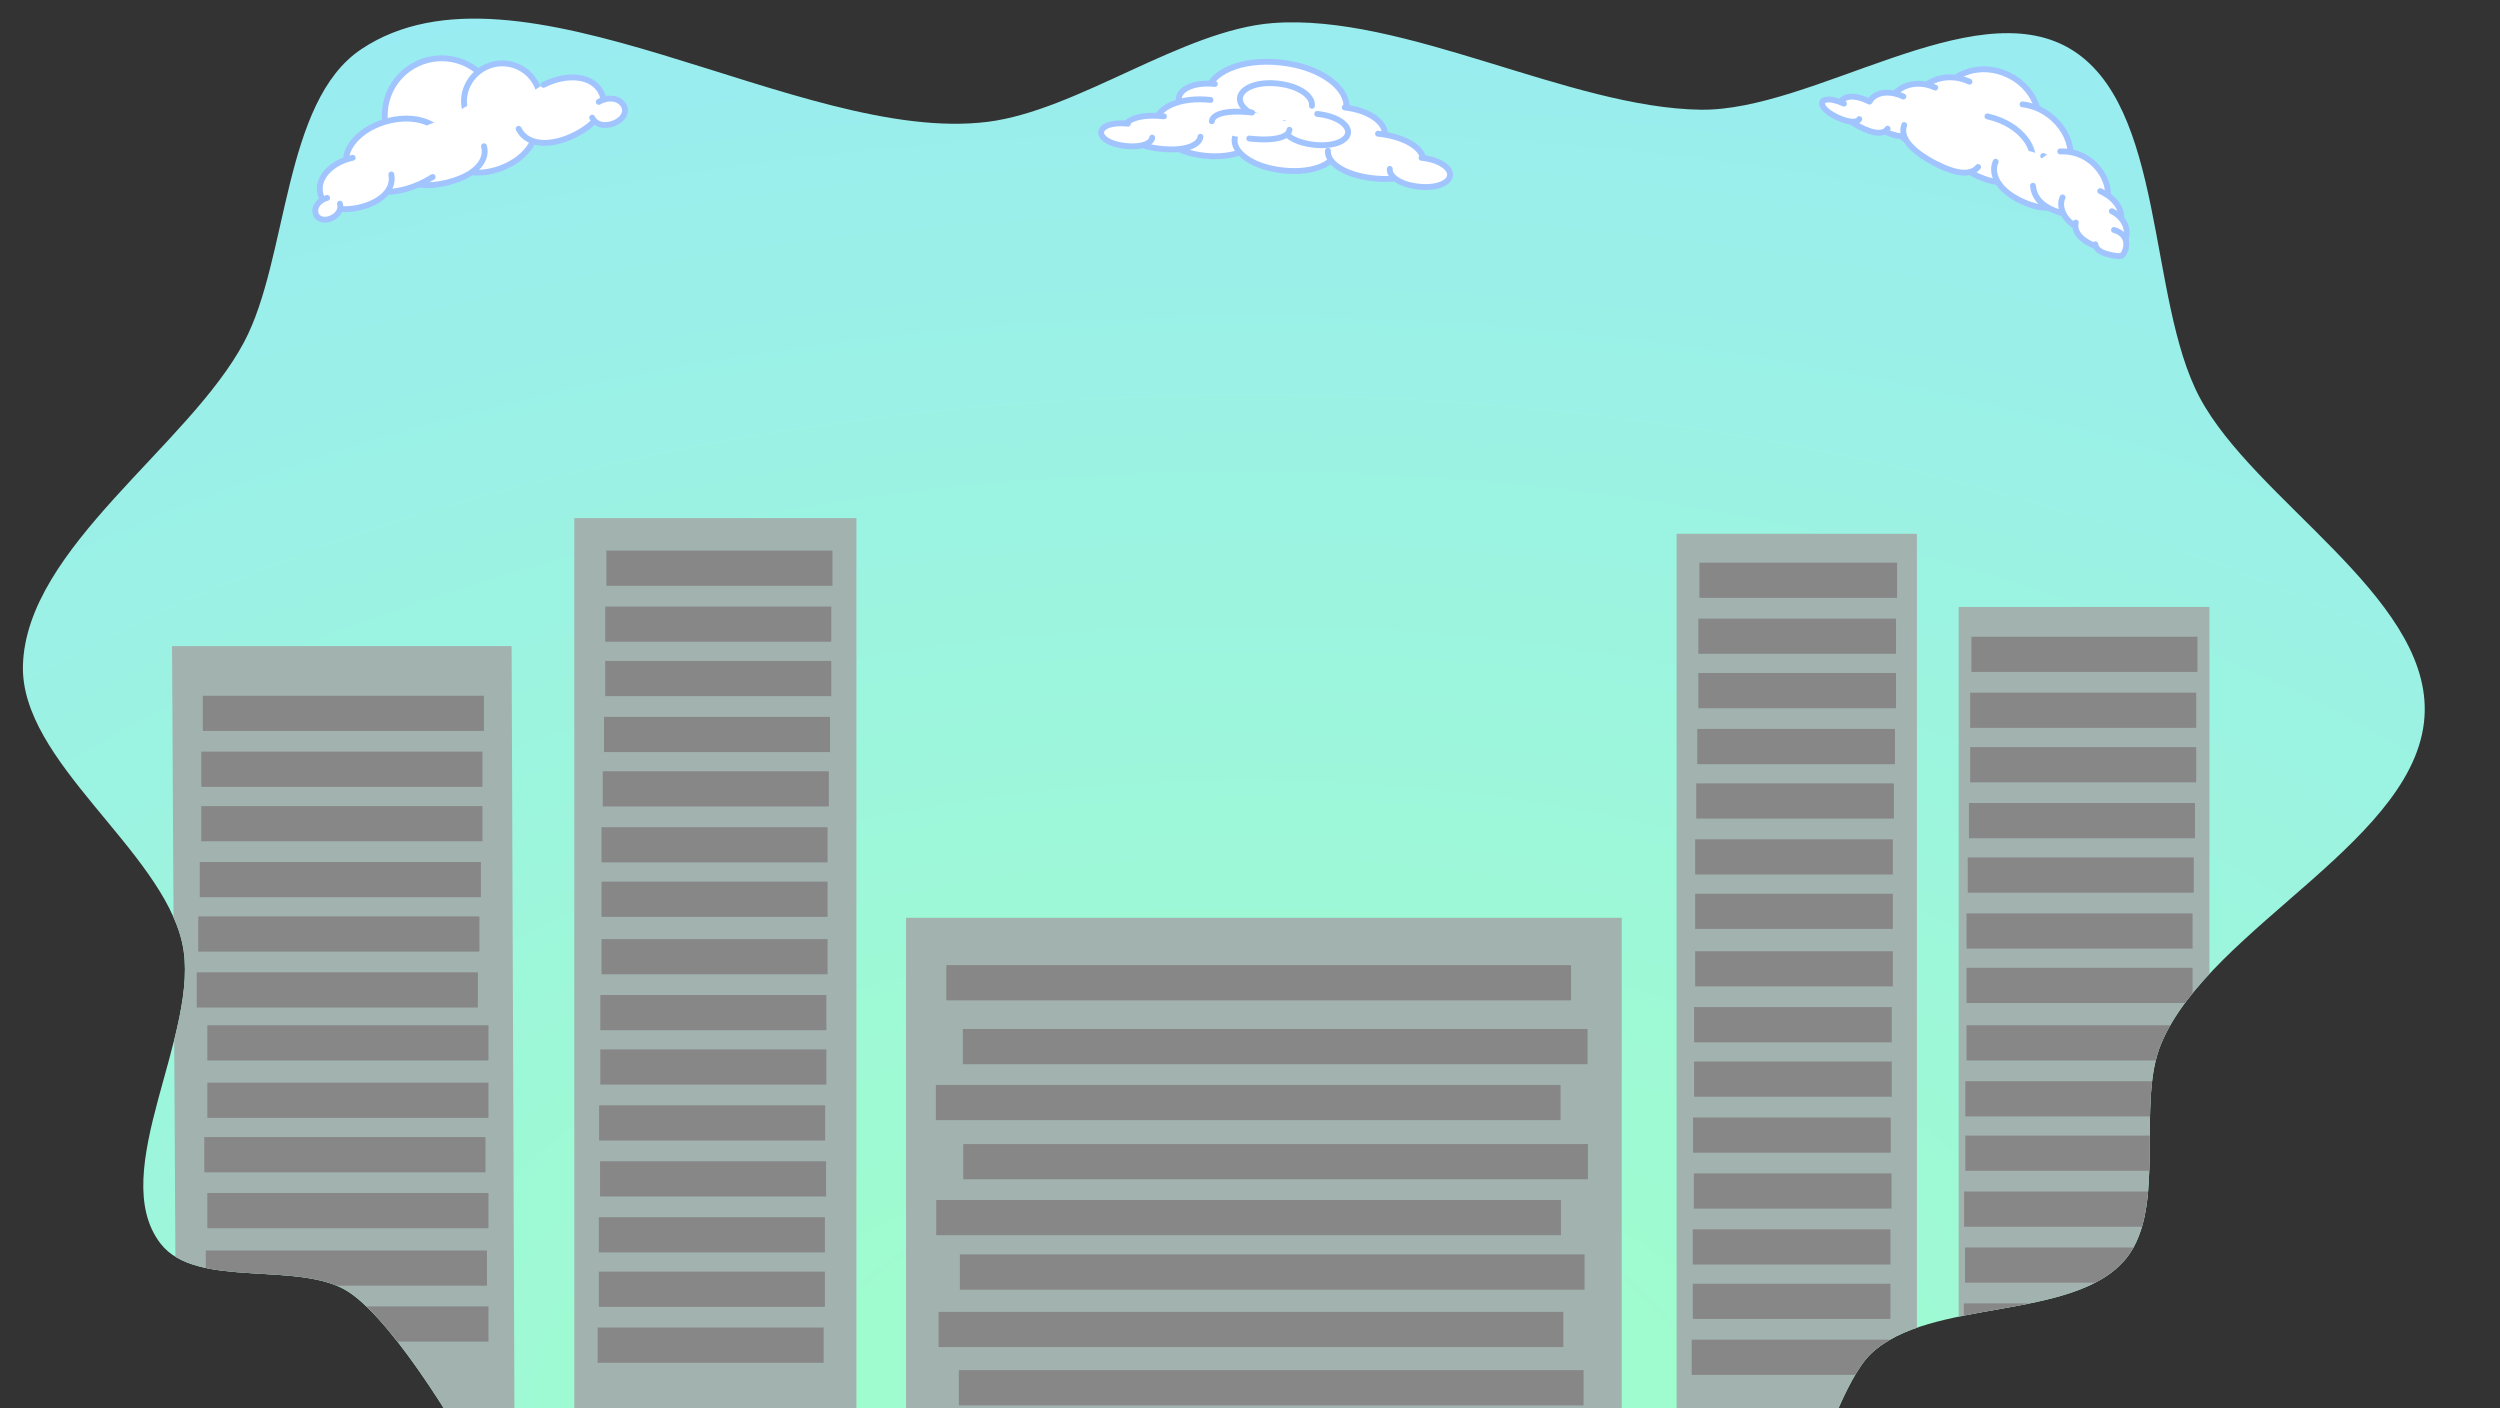 <?xml version="1.0" encoding="utf-8"?>
<!-- Generator: Moho 14.1 build 20231027 -->
<!DOCTYPE svg PUBLIC "-//W3C//DTD SVG 1.1//EN" "http://www.w3.org/Graphics/SVG/1.1/DTD/svg11.dtd">
<svg version="1.1" id="Frame_0" xmlns="http://www.w3.org/2000/svg" xmlns:xlink="http://www.w3.org/1999/xlink" width="426px" height="240px">
<rect width="100%" height="100%" fill="#333333" stroke="none"/>
<g id="Main">
<clipPath id="bb560f36-cfbd-4334-9ac4-8f3ec76c0f69">
<path id="S1" fill="#8ecef4" fill-rule="evenodd" stroke="none" d="M 80.021 247.262 C 80.019 247.260 67.963 225.819 59.462 220.182 C 51.180 214.689 33.472 219.786 27.378 211.935 C 17.918 199.748 34.454 175.686 31.038 160.643 C 27.419 144.706 3.477 129.741 3.909 113.404 C 4.439 93.376 32.210 75.970 41.600 58.271 C 49.156 44.029 48.156 17.323 61.569 8.377 C 88.388 -9.510 136.323 24.784 168.307 20.759 C 183.604 18.835 201.493 5.116 216.865 3.932 C 239.116 2.218 267.460 18.377 289.775 18.695 C 308.873 18.968 336.032 -1.347 352.571 8.207 C 369.085 17.747 365.866 50.924 374.839 67.754 C 384.116 85.156 413.501 101.437 413.174 121.155 C 412.813 142.838 376.687 157.820 368.275 177.809 C 363.968 188.040 369.283 205.651 362.371 214.336 C 353.658 225.282 328.782 221.035 318.723 230.758 C 314.492 234.849 310.047 248.350 310.046 248.351 C 310.023 248.351 80.044 247.262 80.021 247.262 Z"/>
</clipPath>
<radialGradient id="39fb6405-a9e0-4605-86cc-efa6845595ac_0" cx="50.00%" cy="93.38%" r="125.69%">
<stop offset="0.00%" style="stop-color:rgb(160,255,200);stop-opacity:1.00" />
<stop offset="100.00%" style="stop-color:rgb(150,229,255);stop-opacity:1.00" />
</radialGradient>
<path id="S1" fill="url(#39fb6405-a9e0-4605-86cc-efa6845595ac_0)" fill-rule="evenodd" stroke="none" d="M -19.320 -8.787 C -19.274 -8.787 444.263 -8.787 444.309 -8.787 C 444.309 -8.760 444.309 262.192 444.309 262.219 C 444.263 262.219 -19.274 262.219 -19.320 262.219 C -19.320 262.192 -19.320 -8.760 -19.320 -8.787 Z" clip-path="url(#bb560f36-cfbd-4334-9ac4-8f3ec76c0f69)"/>
<path id="S1" fill="#a2b2af" fill-rule="evenodd" stroke="none" d="M 29.317 110.102 C 29.322 110.102 87.173 110.102 87.179 110.102 C 87.179 110.116 87.694 250.755 87.694 250.769 C 87.688 250.769 30.095 250.769 30.089 250.769 C 30.089 250.755 29.317 110.116 29.317 110.102 Z" clip-path="url(#bb560f36-cfbd-4334-9ac4-8f3ec76c0f69)"/>
<path id="S2" fill="#a2b2af" fill-rule="evenodd" stroke="none" d="M 97.861 88.293 C 97.866 88.293 145.927 88.293 145.932 88.293 C 145.932 88.308 145.932 240.055 145.932 240.070 C 145.927 240.070 97.866 240.070 97.861 240.070 C 97.861 240.055 97.861 88.308 97.861 88.293 Z" clip-path="url(#bb560f36-cfbd-4334-9ac4-8f3ec76c0f69)"/>
<path id="S3" fill="#a2b2af" fill-rule="evenodd" stroke="none" d="M 154.389 156.392 C 154.401 156.392 276.333 156.392 276.345 156.392 C 276.345 156.401 276.345 242.287 276.345 242.296 C 276.333 242.296 154.401 242.296 154.389 242.296 C 154.389 242.287 154.389 156.401 154.389 156.392 Z" clip-path="url(#bb560f36-cfbd-4334-9ac4-8f3ec76c0f69)"/>
<path id="S4" fill="#a2b2af" fill-rule="evenodd" stroke="none" d="M 285.692 90.963 C 285.696 90.963 326.637 90.963 326.641 90.963 C 326.641 90.978 326.641 243.171 326.641 243.186 C 326.637 243.186 285.696 243.186 285.692 243.186 C 285.692 243.171 285.692 90.978 285.692 90.963 Z" clip-path="url(#bb560f36-cfbd-4334-9ac4-8f3ec76c0f69)"/>
<path id="S5" fill="#a2b2af" fill-rule="evenodd" stroke="none" d="M 333.762 103.426 C 333.766 103.426 376.487 103.426 376.491 103.426 C 376.491 103.440 376.491 248.513 376.491 248.527 C 376.487 248.527 333.766 248.527 333.762 248.527 C 333.762 248.513 333.762 103.440 333.762 103.426 Z" clip-path="url(#bb560f36-cfbd-4334-9ac4-8f3ec76c0f69)"/>
<path id="S6" fill="none" stroke="#878787" stroke-width="6" stroke-linejoin="round" d="M 34.554 121.548 C 50.524 121.548 82.462 121.548 82.463 121.548 " clip-path="url(#bb560f36-cfbd-4334-9ac4-8f3ec76c0f69)"/>
<path id="S6_2" fill="none" stroke="#878787" stroke-width="6" stroke-linejoin="round" d="M 34.296 131.078 C 50.266 131.078 82.204 131.078 82.206 131.078 " clip-path="url(#bb560f36-cfbd-4334-9ac4-8f3ec76c0f69)"/>
<path id="S6_3" fill="none" stroke="#878787" stroke-width="6" stroke-linejoin="round" d="M 34.296 140.351 C 50.266 140.351 82.204 140.351 82.206 140.351 " clip-path="url(#bb560f36-cfbd-4334-9ac4-8f3ec76c0f69)"/>
<path id="S6_2_2" fill="none" stroke="#878787" stroke-width="6" stroke-linejoin="round" d="M 34.039 149.882 C 50.009 149.882 81.947 149.882 81.948 149.882 " clip-path="url(#bb560f36-cfbd-4334-9ac4-8f3ec76c0f69)"/>
<path id="S6_4" fill="none" stroke="#878787" stroke-width="6" stroke-linejoin="round" d="M 33.781 159.154 C 49.751 159.154 81.689 159.154 81.691 159.154 " clip-path="url(#bb560f36-cfbd-4334-9ac4-8f3ec76c0f69)"/>
<path id="S6_2_3" fill="none" stroke="#878787" stroke-width="6" stroke-linejoin="round" d="M 33.524 168.685 C 49.493 168.685 81.431 168.685 81.433 168.685 " clip-path="url(#bb560f36-cfbd-4334-9ac4-8f3ec76c0f69)"/>
<path id="S6_3_2" fill="none" stroke="#878787" stroke-width="6" stroke-linejoin="round" d="M 35.327 177.700 C 51.296 177.700 83.234 177.700 83.236 177.700 " clip-path="url(#bb560f36-cfbd-4334-9ac4-8f3ec76c0f69)"/>
<path id="S6_2_2_2" fill="none" stroke="#878787" stroke-width="6" stroke-linejoin="round" d="M 35.327 187.488 C 51.296 187.488 83.234 187.488 83.236 187.488 " clip-path="url(#bb560f36-cfbd-4334-9ac4-8f3ec76c0f69)"/>
<path id="S6_5" fill="none" stroke="#878787" stroke-width="6" stroke-linejoin="round" d="M 34.812 196.761 C 50.781 196.761 82.719 196.761 82.721 196.761 " clip-path="url(#bb560f36-cfbd-4334-9ac4-8f3ec76c0f69)"/>
<path id="S6_2_4" fill="none" stroke="#878787" stroke-width="6" stroke-linejoin="round" d="M 35.327 206.291 C 51.296 206.291 83.234 206.291 83.236 206.291 " clip-path="url(#bb560f36-cfbd-4334-9ac4-8f3ec76c0f69)"/>
<path id="S6_3_3" fill="none" stroke="#878787" stroke-width="6" stroke-linejoin="round" d="M 35.069 216.079 C 51.039 216.079 82.977 216.079 82.978 216.079 " clip-path="url(#bb560f36-cfbd-4334-9ac4-8f3ec76c0f69)"/>
<path id="S6_2_2_3" fill="none" stroke="#878787" stroke-width="6" stroke-linejoin="round" d="M 35.327 225.610 C 51.296 225.610 83.234 225.610 83.236 225.610 " clip-path="url(#bb560f36-cfbd-4334-9ac4-8f3ec76c0f69)"/>
<path id="S6_6" fill="none" stroke="#878787" stroke-width="6" stroke-linejoin="round" d="M 103.331 96.820 C 116.171 96.820 141.849 96.820 141.850 96.820 " clip-path="url(#bb560f36-cfbd-4334-9ac4-8f3ec76c0f69)"/>
<path id="S6_2_5" fill="none" stroke="#878787" stroke-width="6" stroke-linejoin="round" d="M 103.124 106.351 C 115.964 106.351 141.642 106.351 141.643 106.351 " clip-path="url(#bb560f36-cfbd-4334-9ac4-8f3ec76c0f69)"/>
<path id="S6_3_4" fill="none" stroke="#878787" stroke-width="6" stroke-linejoin="round" d="M 103.124 115.624 C 115.964 115.624 141.642 115.624 141.643 115.624 " clip-path="url(#bb560f36-cfbd-4334-9ac4-8f3ec76c0f69)"/>
<path id="S6_2_2_4" fill="none" stroke="#878787" stroke-width="6" stroke-linejoin="round" d="M 102.917 125.154 C 115.757 125.154 141.435 125.154 141.436 125.154 " clip-path="url(#bb560f36-cfbd-4334-9ac4-8f3ec76c0f69)"/>
<path id="S6_4_2" fill="none" stroke="#878787" stroke-width="6" stroke-linejoin="round" d="M 102.710 134.427 C 115.549 134.427 141.228 134.427 141.229 134.427 " clip-path="url(#bb560f36-cfbd-4334-9ac4-8f3ec76c0f69)"/>
<path id="S6_2_3_2" fill="none" stroke="#878787" stroke-width="6" stroke-linejoin="round" d="M 102.503 143.957 C 115.342 143.957 141.021 143.957 141.022 143.957 " clip-path="url(#bb560f36-cfbd-4334-9ac4-8f3ec76c0f69)"/>
<path id="S6_3_2_2" fill="none" stroke="#878787" stroke-width="6" stroke-linejoin="round" d="M 102.503 153.230 C 115.342 153.230 141.021 153.230 141.022 153.230 " clip-path="url(#bb560f36-cfbd-4334-9ac4-8f3ec76c0f69)"/>
<path id="S6_5_2" fill="none" stroke="#878787" stroke-width="6" stroke-linejoin="round" d="M 102.503 163.018 C 115.342 163.018 141.021 163.018 141.022 163.018 " clip-path="url(#bb560f36-cfbd-4334-9ac4-8f3ec76c0f69)"/>
<path id="S6_2_4_2" fill="none" stroke="#878787" stroke-width="6" stroke-linejoin="round" d="M 102.295 172.549 C 115.135 172.549 140.813 172.549 140.815 172.549 " clip-path="url(#bb560f36-cfbd-4334-9ac4-8f3ec76c0f69)"/>
<path id="S6_3_3_2" fill="none" stroke="#878787" stroke-width="6" stroke-linejoin="round" d="M 102.295 181.821 C 115.135 181.821 140.813 181.821 140.815 181.821 " clip-path="url(#bb560f36-cfbd-4334-9ac4-8f3ec76c0f69)"/>
<path id="S6_2_2_3_2" fill="none" stroke="#878787" stroke-width="6" stroke-linejoin="round" d="M 102.088 191.352 C 114.928 191.352 140.606 191.352 140.608 191.352 " clip-path="url(#bb560f36-cfbd-4334-9ac4-8f3ec76c0f69)"/>
<path id="S6_5_2_2" fill="none" stroke="#878787" stroke-width="6" stroke-linejoin="round" d="M 102.245 200.882 C 115.085 200.882 140.763 200.882 140.764 200.882 " clip-path="url(#bb560f36-cfbd-4334-9ac4-8f3ec76c0f69)"/>
<path id="S6_2_4_2_2" fill="none" stroke="#878787" stroke-width="6" stroke-linejoin="round" d="M 102.038 210.413 C 114.878 210.413 140.556 210.413 140.557 210.413 " clip-path="url(#bb560f36-cfbd-4334-9ac4-8f3ec76c0f69)"/>
<path id="S6_3_3_2_2" fill="none" stroke="#878787" stroke-width="6" stroke-linejoin="round" d="M 102.038 219.685 C 114.878 219.685 140.556 219.685 140.557 219.685 " clip-path="url(#bb560f36-cfbd-4334-9ac4-8f3ec76c0f69)"/>
<path id="S6_2_2_3_2_2" fill="none" stroke="#878787" stroke-width="6" stroke-linejoin="round" d="M 101.831 229.216 C 114.671 229.216 140.349 229.216 140.350 229.216 " clip-path="url(#bb560f36-cfbd-4334-9ac4-8f3ec76c0f69)"/>
<path id="S6_6_2" fill="none" stroke="#878787" stroke-width="6" stroke-linejoin="round" d="M 289.578 98.881 C 300.806 98.881 323.261 98.881 323.262 98.881 " clip-path="url(#bb560f36-cfbd-4334-9ac4-8f3ec76c0f69)"/>
<path id="S6_2_5_2" fill="none" stroke="#878787" stroke-width="6" stroke-linejoin="round" d="M 289.397 108.411 C 300.625 108.411 323.080 108.411 323.081 108.411 " clip-path="url(#bb560f36-cfbd-4334-9ac4-8f3ec76c0f69)"/>
<path id="S6_3_4_2" fill="none" stroke="#878787" stroke-width="6" stroke-linejoin="round" d="M 289.397 117.684 C 300.625 117.684 323.080 117.684 323.081 117.684 " clip-path="url(#bb560f36-cfbd-4334-9ac4-8f3ec76c0f69)"/>
<path id="S6_2_2_4_2" fill="none" stroke="#878787" stroke-width="6" stroke-linejoin="round" d="M 289.215 127.215 C 300.443 127.215 322.898 127.215 322.900 127.215 " clip-path="url(#bb560f36-cfbd-4334-9ac4-8f3ec76c0f69)"/>
<path id="S6_4_2_2" fill="none" stroke="#878787" stroke-width="6" stroke-linejoin="round" d="M 289.034 136.487 C 300.262 136.487 322.717 136.487 322.719 136.487 " clip-path="url(#bb560f36-cfbd-4334-9ac4-8f3ec76c0f69)"/>
<path id="S6_2_3_2_2" fill="none" stroke="#878787" stroke-width="6" stroke-linejoin="round" d="M 288.853 146.018 C 300.081 146.018 322.536 146.018 322.537 146.018 " clip-path="url(#bb560f36-cfbd-4334-9ac4-8f3ec76c0f69)"/>
<path id="S6_3_2_2_2" fill="none" stroke="#878787" stroke-width="6" stroke-linejoin="round" d="M 288.853 155.291 C 300.081 155.291 322.536 155.291 322.537 155.291 " clip-path="url(#bb560f36-cfbd-4334-9ac4-8f3ec76c0f69)"/>
<path id="S6_5_2_3" fill="none" stroke="#878787" stroke-width="6" stroke-linejoin="round" d="M 288.853 165.079 C 300.081 165.079 322.536 165.079 322.537 165.079 " clip-path="url(#bb560f36-cfbd-4334-9ac4-8f3ec76c0f69)"/>
<path id="S6_2_4_2_3" fill="none" stroke="#878787" stroke-width="6" stroke-linejoin="round" d="M 288.672 174.609 C 299.900 174.609 322.355 174.609 322.356 174.609 " clip-path="url(#bb560f36-cfbd-4334-9ac4-8f3ec76c0f69)"/>
<path id="S6_3_3_2_3" fill="none" stroke="#878787" stroke-width="6" stroke-linejoin="round" d="M 288.672 183.882 C 299.900 183.882 322.355 183.882 322.356 183.882 " clip-path="url(#bb560f36-cfbd-4334-9ac4-8f3ec76c0f69)"/>
<path id="S6_2_2_3_2_3" fill="none" stroke="#878787" stroke-width="6" stroke-linejoin="round" d="M 288.491 193.412 C 299.719 193.412 322.174 193.412 322.175 193.412 " clip-path="url(#bb560f36-cfbd-4334-9ac4-8f3ec76c0f69)"/>
<path id="S6_5_2_2_2" fill="none" stroke="#878787" stroke-width="6" stroke-linejoin="round" d="M 288.628 202.943 C 299.856 202.943 322.311 202.943 322.312 202.943 " clip-path="url(#bb560f36-cfbd-4334-9ac4-8f3ec76c0f69)"/>
<path id="S6_2_4_2_2_2" fill="none" stroke="#878787" stroke-width="6" stroke-linejoin="round" d="M 288.447 212.473 C 299.675 212.473 322.130 212.473 322.131 212.473 " clip-path="url(#bb560f36-cfbd-4334-9ac4-8f3ec76c0f69)"/>
<path id="S6_3_3_2_2_2" fill="none" stroke="#878787" stroke-width="6" stroke-linejoin="round" d="M 288.447 221.746 C 299.675 221.746 322.130 221.746 322.131 221.746 " clip-path="url(#bb560f36-cfbd-4334-9ac4-8f3ec76c0f69)"/>
<path id="S6_2_2_3_2_2_2" fill="none" stroke="#878787" stroke-width="6" stroke-linejoin="round" d="M 288.266 231.276 C 299.494 231.276 321.949 231.276 321.950 231.276 " clip-path="url(#bb560f36-cfbd-4334-9ac4-8f3ec76c0f69)"/>
<path id="S6_6_3" fill="none" stroke="#878787" stroke-width="6" stroke-linejoin="round" d="M 335.924 111.502 C 348.764 111.502 374.442 111.502 374.444 111.502 " clip-path="url(#bb560f36-cfbd-4334-9ac4-8f3ec76c0f69)"/>
<path id="S6_2_5_3" fill="none" stroke="#878787" stroke-width="6" stroke-linejoin="round" d="M 335.717 121.033 C 348.557 121.033 374.235 121.033 374.237 121.033 " clip-path="url(#bb560f36-cfbd-4334-9ac4-8f3ec76c0f69)"/>
<path id="S6_3_4_3" fill="none" stroke="#878787" stroke-width="6" stroke-linejoin="round" d="M 335.717 130.306 C 348.557 130.306 374.235 130.306 374.237 130.306 " clip-path="url(#bb560f36-cfbd-4334-9ac4-8f3ec76c0f69)"/>
<path id="S6_2_2_4_3" fill="none" stroke="#878787" stroke-width="6" stroke-linejoin="round" d="M 335.510 139.836 C 348.350 139.836 374.028 139.836 374.029 139.836 " clip-path="url(#bb560f36-cfbd-4334-9ac4-8f3ec76c0f69)"/>
<path id="S6_4_2_3" fill="none" stroke="#878787" stroke-width="6" stroke-linejoin="round" d="M 335.303 149.109 C 348.143 149.109 373.821 149.109 373.822 149.109 " clip-path="url(#bb560f36-cfbd-4334-9ac4-8f3ec76c0f69)"/>
<path id="S6_2_3_2_3" fill="none" stroke="#878787" stroke-width="6" stroke-linejoin="round" d="M 335.096 158.639 C 347.936 158.639 373.614 158.639 373.615 158.639 " clip-path="url(#bb560f36-cfbd-4334-9ac4-8f3ec76c0f69)"/>
<path id="S6_3_2_2_3" fill="none" stroke="#878787" stroke-width="6" stroke-linejoin="round" d="M 335.096 167.912 C 347.936 167.912 373.614 167.912 373.615 167.912 " clip-path="url(#bb560f36-cfbd-4334-9ac4-8f3ec76c0f69)"/>
<path id="S6_5_2_4" fill="none" stroke="#878787" stroke-width="6" stroke-linejoin="round" d="M 335.096 177.700 C 347.936 177.700 373.614 177.700 373.615 177.700 " clip-path="url(#bb560f36-cfbd-4334-9ac4-8f3ec76c0f69)"/>
<path id="S6_2_4_2_4" fill="none" stroke="#878787" stroke-width="6" stroke-linejoin="round" d="M 334.889 187.231 C 347.729 187.231 373.407 187.231 373.408 187.231 " clip-path="url(#bb560f36-cfbd-4334-9ac4-8f3ec76c0f69)"/>
<path id="S6_3_3_2_4" fill="none" stroke="#878787" stroke-width="6" stroke-linejoin="round" d="M 334.889 196.503 C 347.729 196.503 373.407 196.503 373.408 196.503 " clip-path="url(#bb560f36-cfbd-4334-9ac4-8f3ec76c0f69)"/>
<path id="S6_2_2_3_2_4" fill="none" stroke="#878787" stroke-width="6" stroke-linejoin="round" d="M 334.682 206.034 C 347.521 206.034 373.200 206.034 373.201 206.034 " clip-path="url(#bb560f36-cfbd-4334-9ac4-8f3ec76c0f69)"/>
<path id="S6_5_2_2_3" fill="none" stroke="#878787" stroke-width="6" stroke-linejoin="round" d="M 334.838 215.564 C 347.678 215.564 373.356 215.564 373.358 215.564 " clip-path="url(#bb560f36-cfbd-4334-9ac4-8f3ec76c0f69)"/>
<path id="S6_2_4_2_2_3" fill="none" stroke="#878787" stroke-width="6" stroke-linejoin="round" d="M 334.631 225.095 C 347.471 225.095 373.149 225.095 373.150 225.095 " clip-path="url(#bb560f36-cfbd-4334-9ac4-8f3ec76c0f69)"/>
<path id="S6_3_3_2_2_3" fill="none" stroke="#878787" stroke-width="6" stroke-linejoin="round" d="M 334.631 234.367 C 347.471 234.367 373.149 234.367 373.150 234.367 " clip-path="url(#bb560f36-cfbd-4334-9ac4-8f3ec76c0f69)"/>
<path id="S6_2_2_3_2_2_3" fill="none" stroke="#878787" stroke-width="6" stroke-linejoin="round" d="M 334.424 243.898 C 347.264 243.898 372.942 243.898 372.943 243.898 " clip-path="url(#bb560f36-cfbd-4334-9ac4-8f3ec76c0f69)"/>
<path id="S6_2_5_4" fill="none" stroke="#878787" stroke-width="6" stroke-linejoin="round" d="M 161.249 167.461 C 196.734 167.461 267.700 167.461 267.704 167.461 " clip-path="url(#bb560f36-cfbd-4334-9ac4-8f3ec76c0f69)"/>
<path id="S6_3_4_4" fill="none" stroke="#878787" stroke-width="6" stroke-linejoin="round" d="M 164.066 178.344 C 199.551 178.344 270.517 178.344 270.521 178.344 " clip-path="url(#bb560f36-cfbd-4334-9ac4-8f3ec76c0f69)"/>
<path id="S6_2_2_4_4" fill="none" stroke="#878787" stroke-width="6" stroke-linejoin="round" d="M 159.469 187.874 C 194.954 187.874 265.920 187.874 265.924 187.874 " clip-path="url(#bb560f36-cfbd-4334-9ac4-8f3ec76c0f69)"/>
<path id="S6_4_2_4" fill="none" stroke="#878787" stroke-width="6" stroke-linejoin="round" d="M 164.129 197.952 C 199.614 197.952 270.580 197.952 270.584 197.952 " clip-path="url(#bb560f36-cfbd-4334-9ac4-8f3ec76c0f69)"/>
<path id="S6_2_3_2_4" fill="none" stroke="#878787" stroke-width="6" stroke-linejoin="round" d="M 159.532 207.483 C 195.017 207.483 265.983 207.483 265.987 207.483 " clip-path="url(#bb560f36-cfbd-4334-9ac4-8f3ec76c0f69)"/>
<path id="S6_3_2_2_4" fill="none" stroke="#878787" stroke-width="6" stroke-linejoin="round" d="M 163.557 216.755 C 199.042 216.755 270.008 216.755 270.011 216.755 " clip-path="url(#bb560f36-cfbd-4334-9ac4-8f3ec76c0f69)"/>
<path id="S6_5_2_5" fill="none" stroke="#878787" stroke-width="6" stroke-linejoin="round" d="M 159.935 226.543 C 195.420 226.543 266.386 226.543 266.389 226.543 " clip-path="url(#bb560f36-cfbd-4334-9ac4-8f3ec76c0f69)"/>
<path id="S6_2_4_2_5" fill="none" stroke="#878787" stroke-width="6" stroke-linejoin="round" d="M 163.387 236.476 C 198.872 236.476 269.838 236.476 269.841 236.476 " clip-path="url(#bb560f36-cfbd-4334-9ac4-8f3ec76c0f69)"/>
<g id="sky1">
<path id="S1" fill="#ffffff" fill-rule="evenodd" stroke="#a1c4ff" stroke-width="1" stroke-linecap="round" stroke-linejoin="round" d="M 72.208 10.428 C 77.391 8.709 82.848 11.587 84.528 16.670 C 86.208 21.752 83.541 27.310 78.357 29.023 C 73.183 30.733 67.743 27.865 66.060 22.795 C 64.374 17.714 67.026 12.146 72.208 10.428 Z"/>
<path id="S2" fill="#ffffff" fill-rule="evenodd" stroke="#a1c4ff" stroke-width="1" stroke-linecap="round" stroke-linejoin="round" d="M 83.387 11.182 C 86.670 9.999 90.474 11.618 91.738 15.165 C 92.898 18.423 91.197 21.687 88.243 22.932 C 84.970 24.313 80.900 23.068 79.498 19.501 C 78.132 16.029 80.135 12.355 83.387 11.182 Z"/>
<path id="S3" fill="#ffffff" fill-rule="evenodd" stroke="none" d="M 80.898 17.459 C 85.711 15.547 89.821 16.819 91.033 19.844 C 92.253 22.891 90.205 26.871 85.316 28.685 C 80.469 30.483 76.409 28.808 75.328 25.738 C 74.293 22.802 76.301 19.284 80.898 17.459 Z"/>
<path id="S3" fill="none" stroke="#a1c4ff" stroke-width="1" stroke-linecap="round" stroke-linejoin="round" d="M 91.033 19.844 C 92.253 22.891 90.205 26.871 85.316 28.685 C 80.469 30.483 76.409 28.808 75.328 25.738 "/>
<path id="S4" fill="#ffffff" fill-rule="evenodd" stroke="none" d="M 74.347 22.780 C 79.292 21.640 81.885 22.838 82.471 24.920 C 83.076 27.065 81.462 29.743 76.398 31.055 C 71.146 32.415 68.269 30.780 67.771 28.523 C 67.284 26.319 69.181 23.971 74.347 22.780 Z"/>
<path id="S4" fill="none" stroke="#a1c4ff" stroke-width="1" stroke-linecap="round" stroke-linejoin="round" d="M 82.471 24.920 C 83.076 27.065 81.462 29.743 76.398 31.055 C 71.146 32.415 68.269 30.780 67.771 28.523 C 67.284 26.319 69.181 23.971 74.347 22.780 "/>
<path id="S5" fill="#ffffff" fill-rule="evenodd" stroke="none" d="M 66.405 20.541 C 71.288 19.396 75.456 21.235 76.498 24.759 C 77.074 26.709 76.073 28.659 73.731 30.157 C 68.025 33.807 60.802 33.697 59.170 29.019 C 57.929 25.463 61.402 21.715 66.405 20.541 Z"/>
<path id="S5" fill="none" stroke="#a1c4ff" stroke-width="1" stroke-linecap="round" stroke-linejoin="round" d="M 66.405 20.541 C 71.288 19.396 75.456 21.235 76.498 24.759 M 73.731 30.157 C 68.025 33.807 60.802 33.697 59.170 29.019 C 57.929 25.463 61.402 21.715 66.405 20.541 "/>
<path id="S6" fill="#ffffff" fill-rule="evenodd" stroke="none" d="M 60.100 26.884 C 63.134 26.235 66.168 27.235 66.680 29.733 C 67.300 32.757 64.041 34.957 60.326 35.525 C 57.695 35.927 55.246 35.306 54.636 33.205 C 53.803 30.332 56.543 27.645 60.100 26.884 Z"/>
<path id="S6" fill="none" stroke="#a1c4ff" stroke-width="1" stroke-linecap="round" stroke-linejoin="round" d="M 66.680 29.733 C 67.300 32.757 64.041 34.957 60.326 35.525 C 57.695 35.927 55.246 35.306 54.636 33.205 C 53.803 30.332 56.543 27.645 60.100 26.884 "/>
<path id="S7" fill="#ffffff" fill-rule="evenodd" stroke="none" d="M 92.599 14.457 C 96.638 12.421 101.156 12.771 102.546 15.987 C 103.524 18.247 101.889 20.607 99.185 22.283 C 95.037 24.854 90.068 25.329 88.376 21.954 C 87.045 19.300 89.175 16.183 92.599 14.457 Z"/>
<path id="S7" fill="none" stroke="#a1c4ff" stroke-width="1" stroke-linecap="round" stroke-linejoin="round" d="M 92.599 14.457 C 96.638 12.421 101.156 12.771 102.546 15.987 C 103.524 18.247 101.889 20.607 99.185 22.283 C 95.037 24.854 90.068 25.329 88.376 21.954 "/>
<path id="S8" fill="#ffffff" fill-rule="evenodd" stroke="none" d="M 102.035 17.361 C 103.534 16.470 105.616 16.574 106.352 18.134 C 106.792 19.067 106.252 20.032 105.381 20.606 C 103.882 21.595 101.693 21.642 100.908 20.050 C 100.407 19.034 101.050 17.947 102.035 17.361 Z"/>
<path id="S8" fill="none" stroke="#a1c4ff" stroke-width="1" stroke-linecap="round" stroke-linejoin="round" d="M 102.035 17.361 C 103.534 16.470 105.616 16.574 106.352 18.134 C 106.792 19.067 106.252 20.032 105.381 20.606 C 103.882 21.595 101.693 21.642 100.908 20.050 "/>
<path id="S9" fill="#ffffff" fill-rule="evenodd" stroke="none" d="M 55.745 33.727 C 56.687 33.501 57.658 33.845 57.920 34.710 C 58.290 35.933 57.221 37.084 55.882 37.380 C 54.982 37.579 54.078 37.275 53.810 36.459 C 53.413 35.251 54.418 34.046 55.745 33.727 Z"/>
<path id="S9" fill="none" stroke="#a1c4ff" stroke-width="1" stroke-linecap="round" stroke-linejoin="round" d="M 57.920 34.710 C 58.290 35.933 57.221 37.084 55.882 37.380 C 54.982 37.579 54.078 37.275 53.810 36.459 C 53.413 35.251 54.418 34.046 55.745 33.727 "/>
<path id="S10" fill="#ffffff" fill-rule="evenodd" stroke="none" d="M 74.532 20.714 C 78.040 19.700 79.767 20.777 80.201 22.170 C 80.638 23.574 79.837 25.527 76.317 26.601 C 72.709 27.702 70.887 26.491 70.474 25.042 C 70.068 23.617 70.968 21.745 74.532 20.714 Z"/>
</g>
<g id="sky2">
<path id="S1" fill="#ffffff" fill-rule="evenodd" stroke="none" d="M 342.077 12.706 C 346.590 14.784 348.608 19.677 346.799 23.606 C 344.990 27.536 339.960 29.184 335.447 27.106 C 330.934 25.028 328.916 20.136 330.725 16.206 C 332.534 12.277 337.563 10.629 342.077 12.706 Z"/>
<path id="S1" fill="none" stroke="#a1c4ff" stroke-width="1" stroke-linecap="round" stroke-linejoin="round" d="M 342.077 12.706 C 346.590 14.784 348.608 19.677 346.799 23.606 M 330.725 16.206 C 332.534 12.277 337.563 10.629 342.077 12.706 "/>
<path id="S2" fill="#ffffff" fill-rule="evenodd" stroke="none" d="M 344.637 17.779 C 350.207 18.450 354.031 24.071 352.494 28.242 C 351.314 31.443 346.925 32.726 342.981 30.910 C 339.037 29.094 337.911 25.241 338.823 21.948 C 339.502 19.499 341.456 17.396 344.637 17.779 Z"/>
<path id="S2" fill="none" stroke="#a1c4ff" stroke-width="1" stroke-linecap="round" stroke-linejoin="round" d="M 344.637 17.779 C 350.207 18.450 354.031 24.071 352.494 28.242 C 351.314 31.443 346.925 32.726 342.981 30.910 C 339.037 29.094 337.911 25.241 338.823 21.948 "/>
<path id="S3" fill="#ffffff" fill-rule="evenodd" stroke="none" d="M 335.601 13.920 C 339.288 15.618 340.867 19.487 339.479 22.502 C 338.091 25.516 334.125 26.833 330.438 25.135 C 326.750 23.438 325.171 19.569 326.559 16.554 C 327.947 13.539 331.913 12.223 335.601 13.920 Z"/>
<path id="S3" fill="none" stroke="#a1c4ff" stroke-width="1" stroke-linecap="round" stroke-linejoin="round" d="M 339.479 22.502 C 338.091 25.516 334.125 26.833 330.438 25.135 C 326.750 23.438 325.171 19.569 326.559 16.554 C 327.947 13.539 331.913 12.223 335.601 13.920 "/>
<path id="S4" fill="#ffffff" fill-rule="evenodd" stroke="none" d="M 329.767 14.926 C 332.940 16.387 334.249 19.625 333.115 22.089 C 331.980 24.553 328.670 25.664 325.496 24.203 C 322.322 22.742 321.014 19.504 322.148 17.040 C 323.282 14.576 326.593 13.465 329.767 14.926 Z"/>
<path id="S4" fill="none" stroke="#a1c4ff" stroke-width="1" stroke-linecap="round" stroke-linejoin="round" d="M 333.115 22.089 C 331.980 24.553 328.670 25.664 325.496 24.203 C 322.322 22.742 321.014 19.504 322.148 17.040 C 323.282 14.576 326.593 13.465 329.767 14.926 "/>
<path id="S5" fill="#ffffff" fill-rule="evenodd" stroke="none" d="M 324.331 16.451 C 327.232 17.787 328.045 20.050 327.360 21.537 C 326.676 23.024 324.428 23.879 321.526 22.543 C 318.625 21.207 317.812 18.944 318.497 17.457 C 319.182 15.970 321.430 15.115 324.331 16.451 Z"/>
<path id="S5" fill="none" stroke="#a1c4ff" stroke-width="1" stroke-linecap="round" stroke-linejoin="round" d="M 327.360 21.537 C 326.676 23.024 324.428 23.879 321.526 22.543 C 318.625 21.207 317.812 18.944 318.497 17.457 C 319.182 15.970 321.430 15.115 324.331 16.451 "/>
<path id="S6" fill="#ffffff" fill-rule="evenodd" stroke="none" d="M 318.561 17.318 C 321.951 19.007 322.266 20.973 321.646 21.930 C 321.093 22.784 319.619 23.079 316.648 21.472 C 313.654 19.852 313.120 18.458 313.548 17.528 C 313.977 16.598 315.513 15.800 318.561 17.318 Z"/>
<path id="S6" fill="none" stroke="#a1c4ff" stroke-width="1" stroke-linecap="round" stroke-linejoin="round" d="M 321.646 21.930 C 321.093 22.784 319.619 23.079 316.648 21.472 C 313.654 19.852 313.120 18.458 313.548 17.528 C 313.977 16.598 315.513 15.800 318.561 17.318 "/>
<path id="S7" fill="#ffffff" fill-rule="evenodd" stroke="none" d="M 314.213 17.666 C 316.482 18.711 317.055 19.798 316.826 20.295 C 316.597 20.792 315.398 21.064 313.129 20.020 C 310.861 18.975 310.288 17.887 310.517 17.390 C 310.745 16.894 311.944 16.621 314.213 17.666 Z"/>
<path id="S7" fill="none" stroke="#a1c4ff" stroke-width="1" stroke-linecap="round" stroke-linejoin="round" d="M 316.826 20.295 C 316.597 20.792 315.398 21.064 313.129 20.020 C 310.861 18.975 310.288 17.887 310.517 17.390 C 310.745 16.894 311.944 16.621 314.213 17.666 "/>
<path id="S8" fill="#ffffff" fill-rule="evenodd" stroke="none" d="M 338.657 19.826 C 344.655 21.210 347.305 25.622 346.175 28.521 C 345.259 30.872 341.648 32.142 337.097 30.047 C 332.547 27.952 331.455 24.516 332.354 22.158 C 333.020 20.411 335.052 18.995 338.657 19.826 Z"/>
<path id="S8" fill="none" stroke="#a1c4ff" stroke-width="1" stroke-linecap="round" stroke-linejoin="round" d="M 338.657 19.826 C 344.655 21.210 347.305 25.622 346.175 28.521 C 345.259 30.872 341.648 32.142 337.097 30.047 C 332.547 27.952 331.455 24.516 332.354 22.158 "/>
<path id="S9" fill="#ffffff" fill-rule="evenodd" stroke="none" d="M 333.374 19.943 C 337.908 22.401 338.692 26.480 337.070 28.450 C 335.820 29.970 333.269 29.675 329.741 27.835 C 325.689 25.722 323.707 23.419 324.477 21.303 C 325.309 19.013 329.026 17.585 333.374 19.943 Z"/>
<path id="S9" fill="none" stroke="#a1c4ff" stroke-width="1" stroke-linecap="round" stroke-linejoin="round" d="M 337.070 28.450 C 335.820 29.970 333.269 29.675 329.741 27.835 C 325.689 25.722 323.707 23.419 324.477 21.303 "/>
<path id="S10" fill="#ffffff" fill-rule="evenodd" stroke="none" d="M 348.160 26.582 C 352.612 28.632 353.524 31.540 352.685 33.364 C 351.845 35.187 349.042 36.385 344.590 34.336 C 340.139 32.286 339.226 29.378 340.066 27.554 C 340.905 25.731 343.708 24.533 348.160 26.582 Z"/>
<path id="S10" fill="none" stroke="#a1c4ff" stroke-width="1" stroke-linecap="round" stroke-linejoin="round" d="M 348.160 26.582 C 352.612 28.632 353.524 31.540 352.685 33.364 C 351.845 35.187 349.042 36.385 344.590 34.336 C 340.139 32.286 339.226 29.378 340.066 27.554 "/>
<path id="S11" fill="#ffffff" fill-rule="evenodd" stroke="none" d="M 351.064 25.808 C 356.801 25.555 360.114 31.179 358.976 34.330 C 358.112 36.725 354.641 37.514 350.456 36.029 C 347.634 35.028 346.572 33.392 346.417 31.651 C 346.210 29.323 347.136 25.982 351.064 25.808 Z"/>
<path id="S11" fill="none" stroke="#a1c4ff" stroke-width="1" stroke-linecap="round" stroke-linejoin="round" d="M 351.064 25.808 C 356.801 25.555 360.114 31.179 358.976 34.330 C 358.112 36.725 354.641 37.514 350.456 36.029 C 347.634 35.028 346.572 33.392 346.417 31.651 "/>
<path id="S12" fill="#ffffff" fill-rule="evenodd" stroke="none" d="M 357.877 32.566 C 361.094 34.047 361.974 36.520 361.229 38.136 C 360.485 39.753 358.034 40.693 354.817 39.212 C 351.600 37.731 350.720 35.258 351.465 33.641 C 352.209 32.024 354.660 31.085 357.877 32.566 Z"/>
<path id="S12" fill="none" stroke="#a1c4ff" stroke-width="1" stroke-linecap="round" stroke-linejoin="round" d="M 357.877 32.566 C 361.094 34.047 361.974 36.520 361.229 38.136 C 360.485 39.753 358.034 40.693 354.817 39.212 C 351.600 37.731 350.720 35.258 351.465 33.641 "/>
<path id="S13" fill="#ffffff" fill-rule="evenodd" stroke="none" d="M 359.850 35.991 C 361.927 36.981 363.028 39.311 362.028 41.074 C 361.134 42.650 359.042 42.647 357.109 41.945 C 355.097 41.214 353.277 39.761 353.713 37.920 C 354.257 35.620 357.433 34.840 359.850 35.991 Z"/>
<path id="S13" fill="none" stroke="#a1c4ff" stroke-width="1" stroke-linecap="round" stroke-linejoin="round" d="M 359.850 35.991 C 361.927 36.981 363.028 39.311 362.028 41.074 C 361.134 42.650 359.042 42.647 357.109 41.945 C 355.097 41.214 353.277 39.761 353.713 37.920 "/>
<path id="S14" fill="#ffffff" fill-rule="evenodd" stroke="none" d="M 360.225 39.186 C 363.093 40.037 362.390 42.580 361.749 43.383 C 361.565 43.613 361.309 43.718 360.466 43.591 C 357.968 43.212 357.150 42.500 357.039 41.620 C 356.920 40.667 357.593 38.405 360.225 39.186 Z"/>
<path id="S14" fill="none" stroke="#a1c4ff" stroke-width="1" stroke-linecap="round" stroke-linejoin="round" d="M 360.225 39.186 C 363.093 40.037 362.390 42.580 361.749 43.383 C 361.565 43.613 361.309 43.718 360.466 43.591 C 357.968 43.212 357.150 42.500 357.039 41.620 "/>
</g>
<g id="sky3">
<path id="S1" fill="#ffffff" fill-rule="evenodd" stroke="none" d="M 218.259 10.655 C 225.098 11.406 229.802 15.019 229.417 18.520 C 229.033 22.021 223.658 24.528 216.819 23.777 C 209.980 23.027 205.276 19.414 205.660 15.913 C 206.045 12.412 211.420 9.905 218.259 10.655 Z"/>
<path id="S1" fill="none" stroke="#a1c4ff" stroke-width="1" stroke-linecap="round" stroke-linejoin="round" d="M 218.259 10.655 C 225.098 11.406 229.802 15.019 229.417 18.520 C 229.033 22.021 223.658 24.528 216.819 23.777 M 205.660 15.913 C 206.045 12.412 211.420 9.905 218.259 10.655 "/>
<path id="S2" fill="#ffffff" fill-rule="evenodd" stroke="none" d="M 229.147 18.315 C 233.384 18.780 236.188 20.949 235.963 22.995 C 235.739 25.040 232.531 26.550 228.294 26.085 C 224.056 25.620 221.253 23.451 221.477 21.405 C 221.702 19.360 224.909 17.850 229.147 18.315 Z"/>
<path id="S2" fill="none" stroke="#a1c4ff" stroke-width="1" stroke-linecap="round" stroke-linejoin="round" d="M 229.147 18.315 C 233.384 18.780 236.188 20.949 235.963 22.995 C 235.739 25.040 232.531 26.550 228.294 26.085 C 224.056 25.620 221.253 23.451 221.477 21.405 "/>
<path id="S3" fill="#ffffff" fill-rule="evenodd" stroke="none" d="M 207.009 14.313 C 210.453 14.691 212.644 16.399 212.472 17.971 C 212.299 19.542 209.790 20.734 206.346 20.356 C 202.902 19.978 200.710 18.270 200.883 16.699 C 201.055 15.128 203.565 13.935 207.009 14.313 Z"/>
<path id="S3" fill="none" stroke="#a1c4ff" stroke-width="1" stroke-linecap="round" stroke-linejoin="round" d="M 206.346 20.356 C 202.902 19.978 200.710 18.270 200.883 16.699 C 201.055 15.128 203.565 13.935 207.009 14.313 "/>
<path id="S4" fill="#ffffff" fill-rule="evenodd" stroke="none" d="M 206.271 17.028 C 211.436 17.595 214.861 20.244 214.586 22.746 C 214.312 25.248 210.394 27.091 205.229 26.524 C 200.064 25.957 196.639 23.308 196.914 20.806 C 197.188 18.304 201.107 16.461 206.271 17.028 Z"/>
<path id="S4" fill="none" stroke="#a1c4ff" stroke-width="1" stroke-linecap="round" stroke-linejoin="round" d="M 214.586 22.746 C 214.312 25.248 210.394 27.091 205.229 26.524 C 200.064 25.957 196.639 23.308 196.914 20.806 C 197.188 18.304 201.107 16.461 206.271 17.028 "/>
<path id="S5" fill="#ffffff" fill-rule="evenodd" stroke="#a1c4ff" stroke-width="1" stroke-linecap="round" stroke-linejoin="round" d="M 219.553 20.233 C 224.806 20.809 228.010 23.328 227.762 25.590 C 227.514 27.851 223.840 29.615 218.587 29.038 C 213.335 28.462 210.131 25.943 210.379 23.682 C 210.627 21.420 214.301 19.657 219.553 20.233 Z"/>
<path id="S6" fill="#ffffff" fill-rule="evenodd" stroke="none" d="M 234.814 22.781 C 239.953 23.345 242.717 25.579 242.509 27.470 C 242.302 29.361 239.119 30.942 233.980 30.378 C 228.841 29.814 226.077 27.580 226.285 25.690 C 226.492 23.799 229.675 22.217 234.814 22.781 Z"/>
<path id="S6" fill="none" stroke="#a1c4ff" stroke-width="1" stroke-linecap="round" stroke-linejoin="round" d="M 234.814 22.781 C 239.953 23.345 242.717 25.579 242.509 27.470 C 242.302 29.361 239.119 30.942 233.980 30.378 C 228.841 29.814 226.077 27.580 226.285 25.690 "/>
<path id="S7" fill="#ffffff" fill-rule="evenodd" stroke="none" d="M 198.341 19.827 C 202.743 20.310 204.702 21.978 204.556 23.305 C 204.410 24.632 202.137 25.835 197.734 25.352 C 193.332 24.869 191.373 23.201 191.519 21.874 C 191.664 20.548 193.938 19.344 198.341 19.827 Z"/>
<path id="S7" fill="none" stroke="#a1c4ff" stroke-width="1" stroke-linecap="round" stroke-linejoin="round" d="M 204.556 23.305 C 204.410 24.632 202.137 25.835 197.734 25.352 C 193.332 24.869 191.373 23.201 191.519 21.874 C 191.664 20.548 193.938 19.344 198.341 19.827 "/>
<path id="S8" fill="#ffffff" fill-rule="evenodd" stroke="none" d="M 192.193 21.075 C 195.069 21.390 196.431 22.529 196.330 23.451 C 196.229 24.372 194.652 25.189 191.776 24.873 C 188.900 24.557 187.538 23.419 187.639 22.497 C 187.740 21.575 189.317 20.759 192.193 21.075 Z"/>
<path id="S8" fill="none" stroke="#a1c4ff" stroke-width="1" stroke-linecap="round" stroke-linejoin="round" d="M 196.330 23.451 C 196.229 24.372 194.652 25.189 191.776 24.873 C 188.900 24.557 187.538 23.419 187.639 22.497 C 187.740 21.575 189.317 20.759 192.193 21.075 "/>
<path id="S9" fill="#ffffff" fill-rule="evenodd" stroke="none" d="M 242.224 26.884 C 245.433 27.236 247.224 28.671 247.089 29.905 C 246.953 31.138 244.894 32.151 241.685 31.799 C 238.476 31.447 236.685 30.012 236.820 28.778 C 236.955 27.544 239.015 26.532 242.224 26.884 Z"/>
<path id="S9" fill="none" stroke="#a1c4ff" stroke-width="1" stroke-linecap="round" stroke-linejoin="round" d="M 242.224 26.884 C 245.433 27.236 247.224 28.671 247.089 29.905 C 246.953 31.138 244.894 32.151 241.685 31.799 C 238.476 31.447 236.685 30.012 236.820 28.778 "/>
<path id="S10" fill="#ffffff" fill-rule="evenodd" stroke="none" d="M 217.764 14.244 C 221.468 14.651 223.731 16.429 223.556 18.027 C 223.380 19.625 220.785 20.870 217.081 20.464 C 213.377 20.057 211.114 18.279 211.289 16.681 C 211.465 15.083 214.060 13.838 217.764 14.244 Z"/>
<path id="S10" fill="none" stroke="#a1c4ff" stroke-width="1" stroke-linecap="round" stroke-linejoin="round" d="M 217.764 14.244 C 221.468 14.651 223.731 16.429 223.556 18.027 M 217.081 20.464 C 213.377 20.057 211.114 18.279 211.289 16.681 C 211.465 15.083 214.060 13.838 217.764 14.244 "/>
<path id="S11" fill="#ffffff" fill-rule="evenodd" stroke="none" d="M 224.457 19.408 C 227.939 19.790 229.854 21.330 229.710 22.645 C 229.565 23.960 227.362 25.048 223.880 24.666 C 220.398 24.284 218.482 22.744 218.627 21.429 C 218.771 20.113 220.975 19.026 224.457 19.408 Z"/>
<path id="S11" fill="none" stroke="#a1c4ff" stroke-width="1" stroke-linecap="round" stroke-linejoin="round" d="M 224.457 19.408 C 227.939 19.790 229.854 21.330 229.710 22.645 C 229.565 23.960 227.362 25.048 223.880 24.666 C 220.398 24.284 218.482 22.744 218.627 21.429 "/>
<path id="S12" fill="#ffffff" fill-rule="evenodd" stroke="none" d="M 213.353 19.179 C 218.412 19.734 219.837 21.124 219.728 22.117 C 219.619 23.110 217.926 24.158 212.868 23.603 C 207.809 23.048 206.384 21.658 206.493 20.665 C 206.602 19.672 208.295 18.624 213.353 19.179 Z"/>
<path id="S12" fill="none" stroke="#a1c4ff" stroke-width="1" stroke-linecap="round" stroke-linejoin="round" d="M 219.728 22.117 C 219.619 23.110 217.926 24.158 212.868 23.603 M 206.493 20.665 C 206.602 19.672 208.295 18.624 213.353 19.179 "/>
</g>
</g>
</svg>
